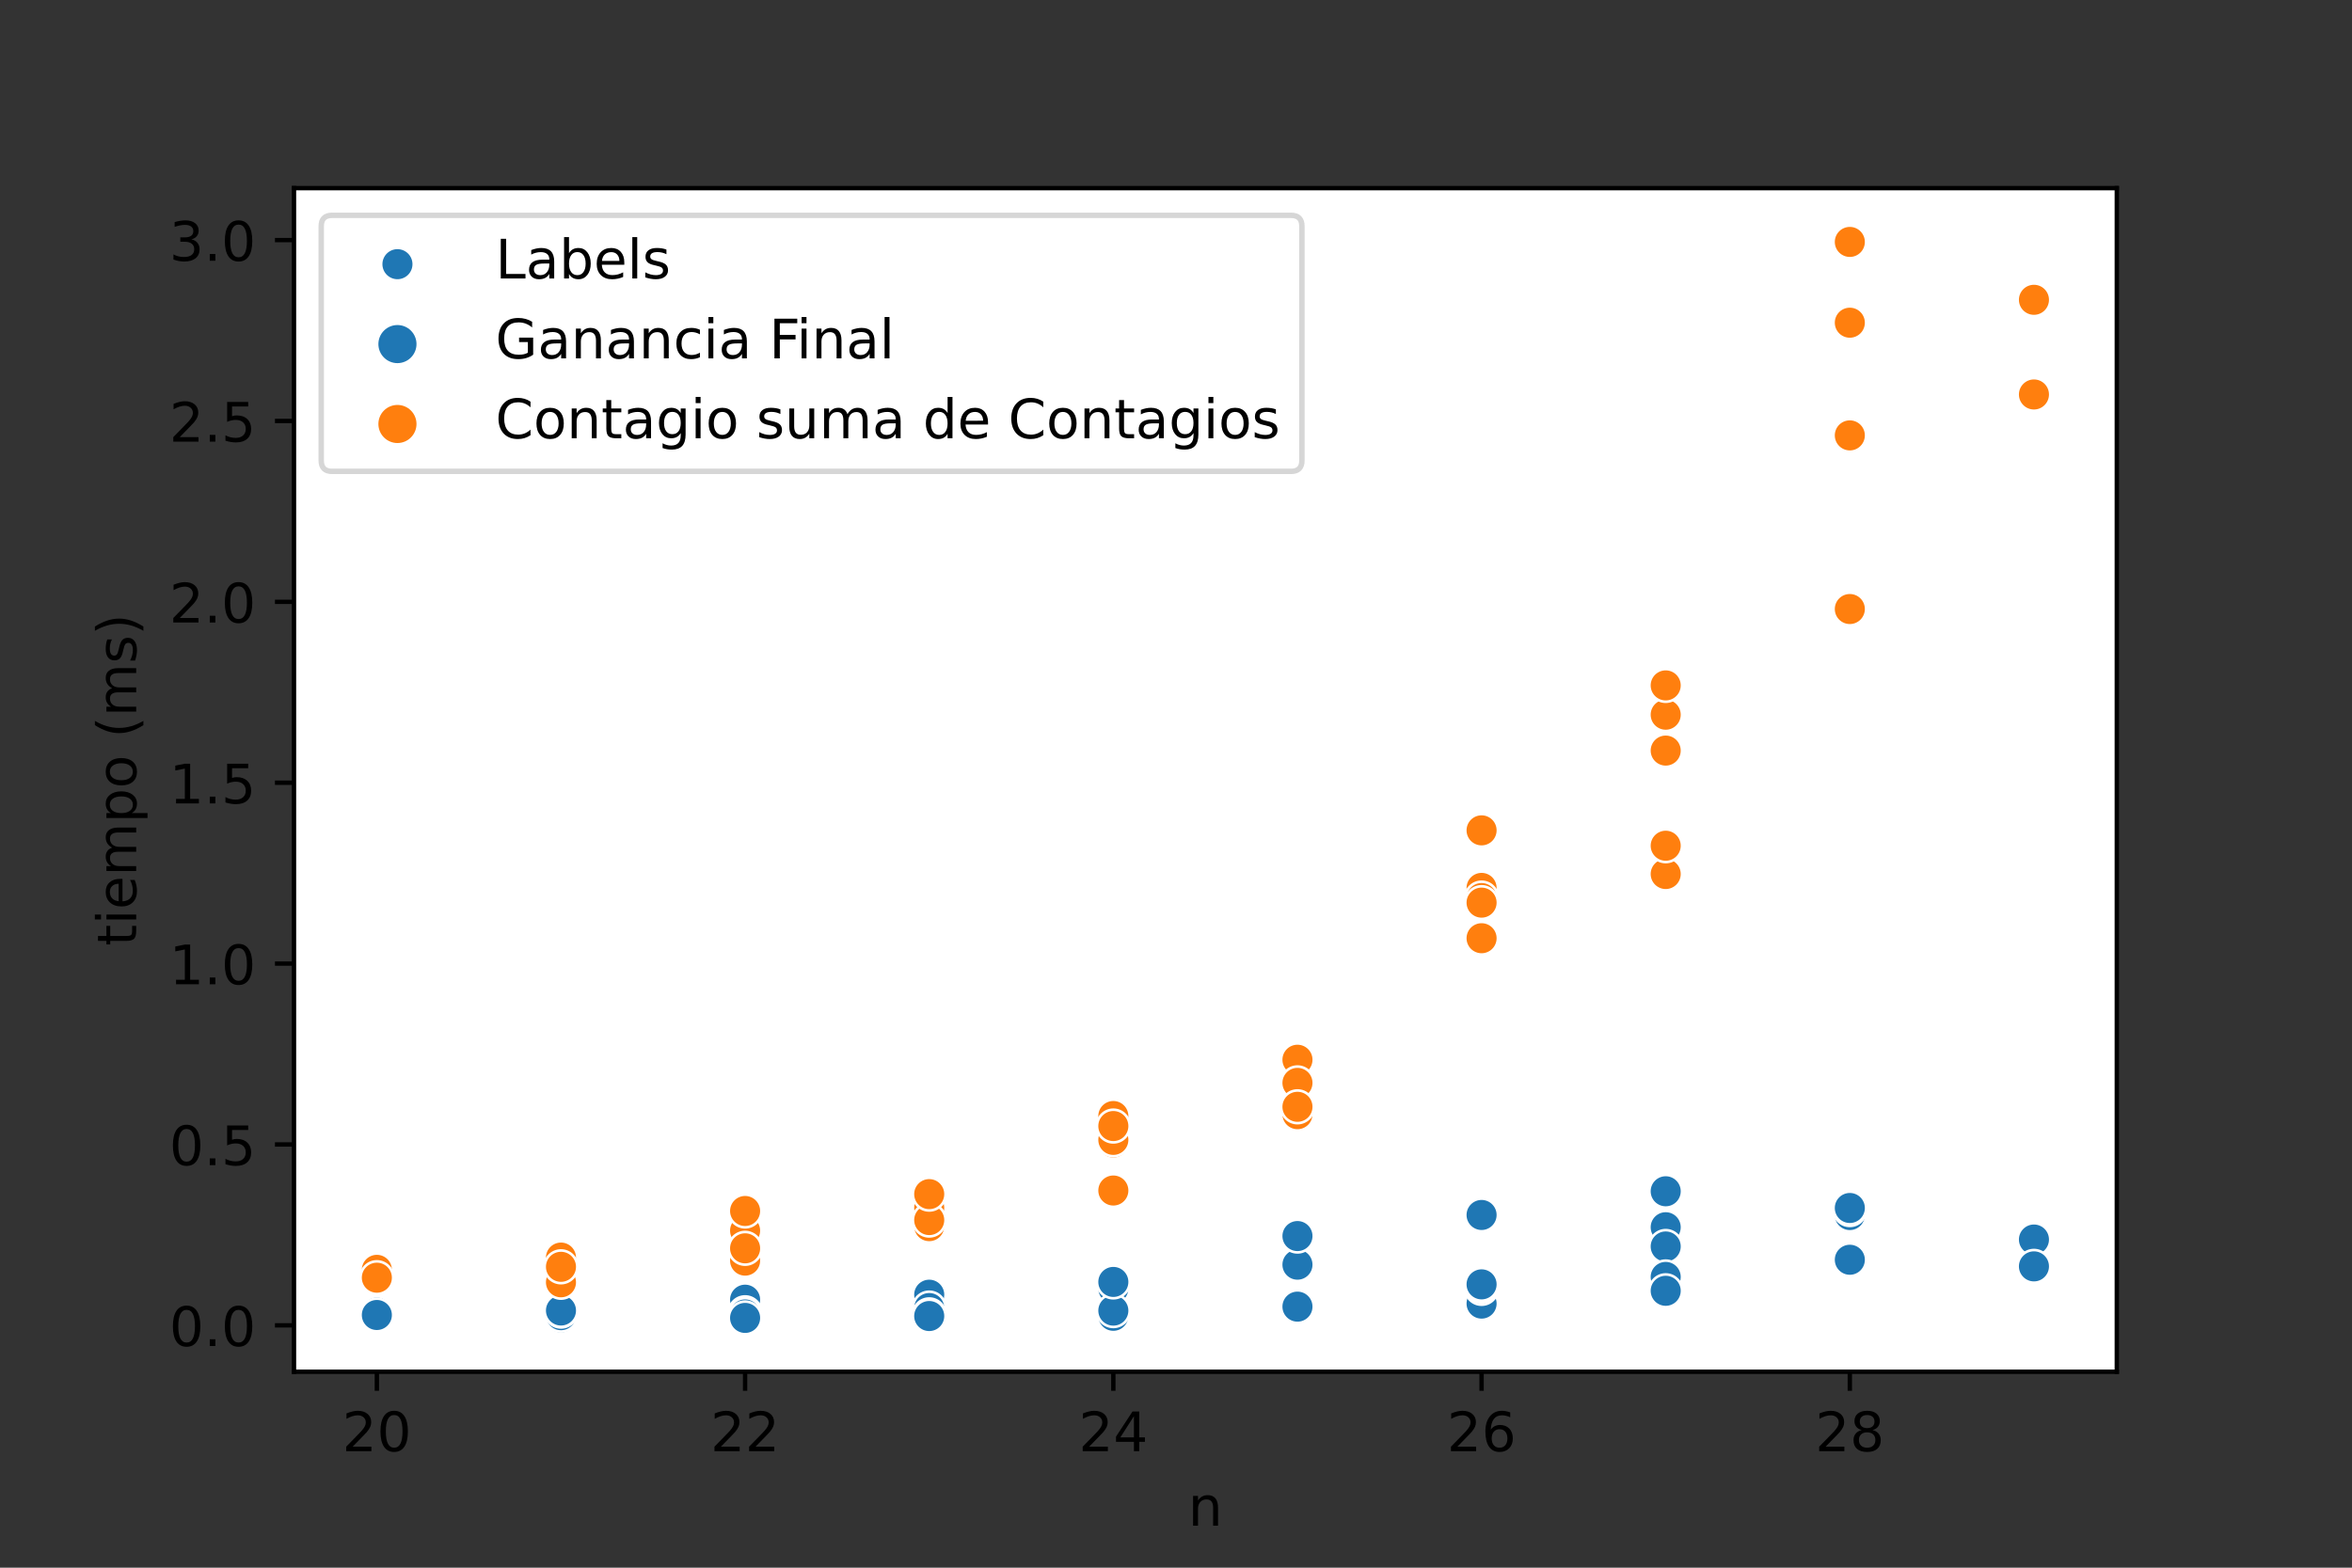 <?xml version="1.0" encoding="utf-8" standalone="no"?>
<!DOCTYPE svg PUBLIC "-//W3C//DTD SVG 1.1//EN"
  "http://www.w3.org/Graphics/SVG/1.1/DTD/svg11.dtd">
<!-- Created with matplotlib (https://matplotlib.org/) -->
<svg height="288pt" version="1.1" viewBox="0 0 432 288" width="432pt" xmlns="http://www.w3.org/2000/svg" xmlns:xlink="http://www.w3.org/1999/xlink">
 <rect x="0" y="0" width="432" height="288" fill="#333333" stroke="none"/>
 <defs>
  <style type="text/css">*{stroke-linecap:butt;stroke-linejoin:round;}</style>
 </defs>
 <g id="figure_1">
  <g id="patch_1">
   <path d="M 0 288 
L 432 288 
L 432 0 
L 0 0 
z
" style="fill:none;"/>
  </g>
  <g id="axes_1">
   <g id="patch_2">
    <path d="M 54 252 
L 388.8 252 
L 388.8 34.56 
L 54 34.56 
z
" style="fill:#ffffff;"/>
   </g>
   <g id="PathCollection_1">
    <defs>
     <path d="M 0 3 
C 0.796 3 1.559 2.684 2.121 2.121 
C 2.684 1.559 3 0.796 3 -0 
C 3 -0.796 2.684 -1.559 2.121 -2.121 
C 1.559 -2.684 0.796 -3 0 -3 
C -0.796 -3 -1.559 -2.684 -2.121 -2.121 
C -2.684 -1.559 -3 -0.796 -3 0 
C -3 0.796 -2.684 1.559 -2.121 2.121 
C -1.559 2.684 -0.796 3 0 3 
z
" id="C0_0_5675d270eb"/>
    </defs>
    <g clip-path="url(#pf288611786)">
     <use style="fill:#1f77b4;stroke:#ffffff;stroke-width:0.48;" x="69.218" xlink:href="#C0_0_5675d270eb" y="241.87"/>
    </g>
    <g clip-path="url(#pf288611786)">
     <use style="fill:#1f77b4;stroke:#ffffff;stroke-width:0.48;" x="69.218" xlink:href="#C0_0_5675d270eb" y="241.146"/>
    </g>
    <g clip-path="url(#pf288611786)">
     <use style="fill:#1f77b4;stroke:#ffffff;stroke-width:0.48;" x="69.218" xlink:href="#C0_0_5675d270eb" y="241.578"/>
    </g>
    <g clip-path="url(#pf288611786)">
     <use style="fill:#1f77b4;stroke:#ffffff;stroke-width:0.48;" x="103.036" xlink:href="#C0_0_5675d270eb" y="242.023"/>
    </g>
    <g clip-path="url(#pf288611786)">
     <use style="fill:#1f77b4;stroke:#ffffff;stroke-width:0.48;" x="103.036" xlink:href="#C0_0_5675d270eb" y="241.611"/>
    </g>
    <g clip-path="url(#pf288611786)">
     <use style="fill:#1f77b4;stroke:#ffffff;stroke-width:0.48;" x="103.036" xlink:href="#C0_0_5675d270eb" y="240.867"/>
    </g>
    <g clip-path="url(#pf288611786)">
     <use style="fill:#1f77b4;stroke:#ffffff;stroke-width:0.48;" x="103.036" xlink:href="#C0_0_5675d270eb" y="240.754"/>
    </g>
    <g clip-path="url(#pf288611786)">
     <use style="fill:#1f77b4;stroke:#ffffff;stroke-width:0.48;" x="136.855" xlink:href="#C0_0_5675d270eb" y="238.767"/>
    </g>
    <g clip-path="url(#pf288611786)">
     <use style="fill:#1f77b4;stroke:#ffffff;stroke-width:0.48;" x="136.855" xlink:href="#C0_0_5675d270eb" y="241.777"/>
    </g>
    <g clip-path="url(#pf288611786)">
     <use style="fill:#1f77b4;stroke:#ffffff;stroke-width:0.48;" x="136.855" xlink:href="#C0_0_5675d270eb" y="241.166"/>
    </g>
    <g clip-path="url(#pf288611786)">
     <use style="fill:#1f77b4;stroke:#ffffff;stroke-width:0.48;" x="136.855" xlink:href="#C0_0_5675d270eb" y="241.478"/>
    </g>
    <g clip-path="url(#pf288611786)">
     <use style="fill:#1f77b4;stroke:#ffffff;stroke-width:0.48;" x="136.855" xlink:href="#C0_0_5675d270eb" y="242.116"/>
    </g>
    <g clip-path="url(#pf288611786)">
     <use style="fill:#1f77b4;stroke:#ffffff;stroke-width:0.48;" x="170.673" xlink:href="#C0_0_5675d270eb" y="237.737"/>
    </g>
    <g clip-path="url(#pf288611786)">
     <use style="fill:#1f77b4;stroke:#ffffff;stroke-width:0.48;" x="170.673" xlink:href="#C0_0_5675d270eb" y="237.85"/>
    </g>
    <g clip-path="url(#pf288611786)">
     <use style="fill:#1f77b4;stroke:#ffffff;stroke-width:0.48;" x="170.673" xlink:href="#C0_0_5675d270eb" y="240.302"/>
    </g>
    <g clip-path="url(#pf288611786)">
     <use style="fill:#1f77b4;stroke:#ffffff;stroke-width:0.48;" x="170.673" xlink:href="#C0_0_5675d270eb" y="241.551"/>
    </g>
    <g clip-path="url(#pf288611786)">
     <use style="fill:#1f77b4;stroke:#ffffff;stroke-width:0.48;" x="170.673" xlink:href="#C0_0_5675d270eb" y="241.771"/>
    </g>
    <g clip-path="url(#pf288611786)">
     <use style="fill:#1f77b4;stroke:#ffffff;stroke-width:0.48;" x="204.491" xlink:href="#C0_0_5675d270eb" y="240.216"/>
    </g>
    <g clip-path="url(#pf288611786)">
     <use style="fill:#1f77b4;stroke:#ffffff;stroke-width:0.48;" x="204.491" xlink:href="#C0_0_5675d270eb" y="241.724"/>
    </g>
    <g clip-path="url(#pf288611786)">
     <use style="fill:#1f77b4;stroke:#ffffff;stroke-width:0.48;" x="204.491" xlink:href="#C0_0_5675d270eb" y="236.707"/>
    </g>
    <g clip-path="url(#pf288611786)">
     <use style="fill:#1f77b4;stroke:#ffffff;stroke-width:0.48;" x="204.491" xlink:href="#C0_0_5675d270eb" y="240.774"/>
    </g>
    <g clip-path="url(#pf288611786)">
     <use style="fill:#1f77b4;stroke:#ffffff;stroke-width:0.48;" x="204.491" xlink:href="#C0_0_5675d270eb" y="235.504"/>
    </g>
    <g clip-path="url(#pf288611786)">
     <use style="fill:#1f77b4;stroke:#ffffff;stroke-width:0.48;" x="238.309" xlink:href="#C0_0_5675d270eb" y="232.334"/>
    </g>
    <g clip-path="url(#pf288611786)">
     <use style="fill:#1f77b4;stroke:#ffffff;stroke-width:0.48;" x="238.309" xlink:href="#C0_0_5675d270eb" y="239.863"/>
    </g>
    <g clip-path="url(#pf288611786)">
     <use style="fill:#1f77b4;stroke:#ffffff;stroke-width:0.48;" x="238.309" xlink:href="#C0_0_5675d270eb" y="227.077"/>
    </g>
    <g clip-path="url(#pf288611786)">
     <use style="fill:#1f77b4;stroke:#ffffff;stroke-width:0.48;" x="238.309" xlink:href="#C0_0_5675d270eb" y="240.202"/>
    </g>
    <g clip-path="url(#pf288611786)">
     <use style="fill:#1f77b4;stroke:#ffffff;stroke-width:0.48;" x="238.309" xlink:href="#C0_0_5675d270eb" y="240.043"/>
    </g>
    <g clip-path="url(#pf288611786)">
     <use style="fill:#1f77b4;stroke:#ffffff;stroke-width:0.48;" x="272.127" xlink:href="#C0_0_5675d270eb" y="239.485"/>
    </g>
    <g clip-path="url(#pf288611786)">
     <use style="fill:#1f77b4;stroke:#ffffff;stroke-width:0.48;" x="272.127" xlink:href="#C0_0_5675d270eb" y="223.202"/>
    </g>
    <g clip-path="url(#pf288611786)">
     <use style="fill:#1f77b4;stroke:#ffffff;stroke-width:0.48;" x="272.127" xlink:href="#C0_0_5675d270eb" y="236.687"/>
    </g>
    <g clip-path="url(#pf288611786)">
     <use style="fill:#1f77b4;stroke:#ffffff;stroke-width:0.48;" x="272.127" xlink:href="#C0_0_5675d270eb" y="236.295"/>
    </g>
    <g clip-path="url(#pf288611786)">
     <use style="fill:#1f77b4;stroke:#ffffff;stroke-width:0.48;" x="272.127" xlink:href="#C0_0_5675d270eb" y="235.949"/>
    </g>
    <g clip-path="url(#pf288611786)">
     <use style="fill:#1f77b4;stroke:#ffffff;stroke-width:0.48;" x="305.945" xlink:href="#C0_0_5675d270eb" y="225.455"/>
    </g>
    <g clip-path="url(#pf288611786)">
     <use style="fill:#1f77b4;stroke:#ffffff;stroke-width:0.48;" x="305.945" xlink:href="#C0_0_5675d270eb" y="228.991"/>
    </g>
    <g clip-path="url(#pf288611786)">
     <use style="fill:#1f77b4;stroke:#ffffff;stroke-width:0.48;" x="305.945" xlink:href="#C0_0_5675d270eb" y="234.587"/>
    </g>
    <g clip-path="url(#pf288611786)">
     <use style="fill:#1f77b4;stroke:#ffffff;stroke-width:0.48;" x="305.945" xlink:href="#C0_0_5675d270eb" y="237.132"/>
    </g>
    <g clip-path="url(#pf288611786)">
     <use style="fill:#1f77b4;stroke:#ffffff;stroke-width:0.48;" x="305.945" xlink:href="#C0_0_5675d270eb" y="218.849"/>
    </g>
    <g clip-path="url(#pf288611786)">
     <use style="fill:#1f77b4;stroke:#ffffff;stroke-width:0.48;" x="339.764" xlink:href="#C0_0_5675d270eb" y="223.216"/>
    </g>
    <g clip-path="url(#pf288611786)">
     <use style="fill:#1f77b4;stroke:#ffffff;stroke-width:0.48;" x="339.764" xlink:href="#C0_0_5675d270eb" y="231.43"/>
    </g>
    <g clip-path="url(#pf288611786)">
     <use style="fill:#1f77b4;stroke:#ffffff;stroke-width:0.48;" x="339.764" xlink:href="#C0_0_5675d270eb" y="222.212"/>
    </g>
    <g clip-path="url(#pf288611786)">
     <use style="fill:#1f77b4;stroke:#ffffff;stroke-width:0.48;" x="339.764" xlink:href="#C0_0_5675d270eb" y="221.92"/>
    </g>
    <g clip-path="url(#pf288611786)">
     <use style="fill:#1f77b4;stroke:#ffffff;stroke-width:0.48;" x="373.582" xlink:href="#C0_0_5675d270eb" y="227.715"/>
    </g>
    <g clip-path="url(#pf288611786)">
     <use style="fill:#1f77b4;stroke:#ffffff;stroke-width:0.48;" x="373.582" xlink:href="#C0_0_5675d270eb" y="232.646"/>
    </g>
    <g clip-path="url(#pf288611786)">
     <use style="fill:#ff7f0e;stroke:#ffffff;stroke-width:0.48;" x="69.218" xlink:href="#C0_0_5675d270eb" y="233.284"/>
    </g>
    <g clip-path="url(#pf288611786)">
     <use style="fill:#ff7f0e;stroke:#ffffff;stroke-width:0.48;" x="69.218" xlink:href="#C0_0_5675d270eb" y="234.726"/>
    </g>
    <g clip-path="url(#pf288611786)">
     <use style="fill:#ff7f0e;stroke:#ffffff;stroke-width:0.48;" x="103.036" xlink:href="#C0_0_5675d270eb" y="232.879"/>
    </g>
    <g clip-path="url(#pf288611786)">
     <use style="fill:#ff7f0e;stroke:#ffffff;stroke-width:0.48;" x="103.036" xlink:href="#C0_0_5675d270eb" y="232.693"/>
    </g>
    <g clip-path="url(#pf288611786)">
     <use style="fill:#ff7f0e;stroke:#ffffff;stroke-width:0.48;" x="103.036" xlink:href="#C0_0_5675d270eb" y="235.57"/>
    </g>
    <g clip-path="url(#pf288611786)">
     <use style="fill:#ff7f0e;stroke:#ffffff;stroke-width:0.48;" x="103.036" xlink:href="#C0_0_5675d270eb" y="231.031"/>
    </g>
    <g clip-path="url(#pf288611786)">
     <use style="fill:#ff7f0e;stroke:#ffffff;stroke-width:0.48;" x="103.036" xlink:href="#C0_0_5675d270eb" y="232.726"/>
    </g>
    <g clip-path="url(#pf288611786)">
     <use style="fill:#ff7f0e;stroke:#ffffff;stroke-width:0.48;" x="136.855" xlink:href="#C0_0_5675d270eb" y="229.051"/>
    </g>
    <g clip-path="url(#pf288611786)">
     <use style="fill:#ff7f0e;stroke:#ffffff;stroke-width:0.48;" x="136.855" xlink:href="#C0_0_5675d270eb" y="226.08"/>
    </g>
    <g clip-path="url(#pf288611786)">
     <use style="fill:#ff7f0e;stroke:#ffffff;stroke-width:0.48;" x="136.855" xlink:href="#C0_0_5675d270eb" y="222.471"/>
    </g>
    <g clip-path="url(#pf288611786)">
     <use style="fill:#ff7f0e;stroke:#ffffff;stroke-width:0.48;" x="136.855" xlink:href="#C0_0_5675d270eb" y="231.589"/>
    </g>
    <g clip-path="url(#pf288611786)">
     <use style="fill:#ff7f0e;stroke:#ffffff;stroke-width:0.48;" x="136.855" xlink:href="#C0_0_5675d270eb" y="229.33"/>
    </g>
    <g clip-path="url(#pf288611786)">
     <use style="fill:#ff7f0e;stroke:#ffffff;stroke-width:0.48;" x="170.673" xlink:href="#C0_0_5675d270eb" y="223.953"/>
    </g>
    <g clip-path="url(#pf288611786)">
     <use style="fill:#ff7f0e;stroke:#ffffff;stroke-width:0.48;" x="170.673" xlink:href="#C0_0_5675d270eb" y="225.256"/>
    </g>
    <g clip-path="url(#pf288611786)">
     <use style="fill:#ff7f0e;stroke:#ffffff;stroke-width:0.48;" x="170.673" xlink:href="#C0_0_5675d270eb" y="221.906"/>
    </g>
    <g clip-path="url(#pf288611786)">
     <use style="fill:#ff7f0e;stroke:#ffffff;stroke-width:0.48;" x="170.673" xlink:href="#C0_0_5675d270eb" y="224.139"/>
    </g>
    <g clip-path="url(#pf288611786)">
     <use style="fill:#ff7f0e;stroke:#ffffff;stroke-width:0.48;" x="170.673" xlink:href="#C0_0_5675d270eb" y="219.374"/>
    </g>
    <g clip-path="url(#pf288611786)">
     <use style="fill:#ff7f0e;stroke:#ffffff;stroke-width:0.48;" x="204.491" xlink:href="#C0_0_5675d270eb" y="218.71"/>
    </g>
    <g clip-path="url(#pf288611786)">
     <use style="fill:#ff7f0e;stroke:#ffffff;stroke-width:0.48;" x="204.491" xlink:href="#C0_0_5675d270eb" y="205.026"/>
    </g>
    <g clip-path="url(#pf288611786)">
     <use style="fill:#ff7f0e;stroke:#ffffff;stroke-width:0.48;" x="204.491" xlink:href="#C0_0_5675d270eb" y="209.891"/>
    </g>
    <g clip-path="url(#pf288611786)">
     <use style="fill:#ff7f0e;stroke:#ffffff;stroke-width:0.48;" x="204.491" xlink:href="#C0_0_5675d270eb" y="209.406"/>
    </g>
    <g clip-path="url(#pf288611786)">
     <use style="fill:#ff7f0e;stroke:#ffffff;stroke-width:0.48;" x="204.491" xlink:href="#C0_0_5675d270eb" y="206.867"/>
    </g>
    <g clip-path="url(#pf288611786)">
     <use style="fill:#ff7f0e;stroke:#ffffff;stroke-width:0.48;" x="238.309" xlink:href="#C0_0_5675d270eb" y="204.687"/>
    </g>
    <g clip-path="url(#pf288611786)">
     <use style="fill:#ff7f0e;stroke:#ffffff;stroke-width:0.48;" x="238.309" xlink:href="#C0_0_5675d270eb" y="199.357"/>
    </g>
    <g clip-path="url(#pf288611786)">
     <use style="fill:#ff7f0e;stroke:#ffffff;stroke-width:0.48;" x="238.309" xlink:href="#C0_0_5675d270eb" y="194.685"/>
    </g>
    <g clip-path="url(#pf288611786)">
     <use style="fill:#ff7f0e;stroke:#ffffff;stroke-width:0.48;" x="238.309" xlink:href="#C0_0_5675d270eb" y="198.939"/>
    </g>
    <g clip-path="url(#pf288611786)">
     <use style="fill:#ff7f0e;stroke:#ffffff;stroke-width:0.48;" x="238.309" xlink:href="#C0_0_5675d270eb" y="203.331"/>
    </g>
    <g clip-path="url(#pf288611786)">
     <use style="fill:#ff7f0e;stroke:#ffffff;stroke-width:0.48;" x="272.127" xlink:href="#C0_0_5675d270eb" y="163.118"/>
    </g>
    <g clip-path="url(#pf288611786)">
     <use style="fill:#ff7f0e;stroke:#ffffff;stroke-width:0.48;" x="272.127" xlink:href="#C0_0_5675d270eb" y="164.985"/>
    </g>
    <g clip-path="url(#pf288611786)">
     <use style="fill:#ff7f0e;stroke:#ffffff;stroke-width:0.48;" x="272.127" xlink:href="#C0_0_5675d270eb" y="165.823"/>
    </g>
    <g clip-path="url(#pf288611786)">
     <use style="fill:#ff7f0e;stroke:#ffffff;stroke-width:0.48;" x="272.127" xlink:href="#C0_0_5675d270eb" y="172.362"/>
    </g>
    <g clip-path="url(#pf288611786)">
     <use style="fill:#ff7f0e;stroke:#ffffff;stroke-width:0.48;" x="272.127" xlink:href="#C0_0_5675d270eb" y="152.544"/>
    </g>
    <g clip-path="url(#pf288611786)">
     <use style="fill:#ff7f0e;stroke:#ffffff;stroke-width:0.48;" x="305.945" xlink:href="#C0_0_5675d270eb" y="131.298"/>
    </g>
    <g clip-path="url(#pf288611786)">
     <use style="fill:#ff7f0e;stroke:#ffffff;stroke-width:0.48;" x="305.945" xlink:href="#C0_0_5675d270eb" y="160.566"/>
    </g>
    <g clip-path="url(#pf288611786)">
     <use style="fill:#ff7f0e;stroke:#ffffff;stroke-width:0.48;" x="305.945" xlink:href="#C0_0_5675d270eb" y="155.369"/>
    </g>
    <g clip-path="url(#pf288611786)">
     <use style="fill:#ff7f0e;stroke:#ffffff;stroke-width:0.48;" x="305.945" xlink:href="#C0_0_5675d270eb" y="125.915"/>
    </g>
    <g clip-path="url(#pf288611786)">
     <use style="fill:#ff7f0e;stroke:#ffffff;stroke-width:0.48;" x="305.945" xlink:href="#C0_0_5675d270eb" y="137.89"/>
    </g>
    <g clip-path="url(#pf288611786)">
     <use style="fill:#ff7f0e;stroke:#ffffff;stroke-width:0.48;" x="339.764" xlink:href="#C0_0_5675d270eb" y="59.284"/>
    </g>
    <g clip-path="url(#pf288611786)">
     <use style="fill:#ff7f0e;stroke:#ffffff;stroke-width:0.48;" x="339.764" xlink:href="#C0_0_5675d270eb" y="44.444"/>
    </g>
    <g clip-path="url(#pf288611786)">
     <use style="fill:#ff7f0e;stroke:#ffffff;stroke-width:0.48;" x="339.764" xlink:href="#C0_0_5675d270eb" y="79.985"/>
    </g>
    <g clip-path="url(#pf288611786)">
     <use style="fill:#ff7f0e;stroke:#ffffff;stroke-width:0.48;" x="339.764" xlink:href="#C0_0_5675d270eb" y="111.885"/>
    </g>
    <g clip-path="url(#pf288611786)">
     <use style="fill:#ff7f0e;stroke:#ffffff;stroke-width:0.48;" x="373.582" xlink:href="#C0_0_5675d270eb" y="55.077"/>
    </g>
    <g clip-path="url(#pf288611786)">
     <use style="fill:#ff7f0e;stroke:#ffffff;stroke-width:0.48;" x="373.582" xlink:href="#C0_0_5675d270eb" y="72.469"/>
    </g>
   </g>
   <g id="PathCollection_2"/>
   <g id="PathCollection_3"/>
   <g id="matplotlib.axis_1">
    <g id="xtick_1">
     <g id="line2d_1">
      <defs>
       <path d="M 0 0 
L 0 3.5 
" id="m892c1e5ca7" style="stroke:#000000;stroke-width:0.8;"/>
      </defs>
      <g>
       <use style="stroke:#000000;stroke-width:0.8;" x="69.218" xlink:href="#m892c1e5ca7" y="252"/>
      </g>
     </g>
     <g id="text_1">
      <!-- 20 -->
      <g transform="translate(62.856 266.598)scale(0.1 -0.1)">
       <defs>
        <path d="M 19.188 8.297 
L 53.609 8.297 
L 53.609 0 
L 7.328 0 
L 7.328 8.297 
Q 12.938 14.109 22.625 23.891 
Q 32.328 33.688 34.812 36.531 
Q 39.547 41.844 41.422 45.531 
Q 43.312 49.219 43.312 52.781 
Q 43.312 58.594 39.234 62.25 
Q 35.156 65.922 28.609 65.922 
Q 23.969 65.922 18.812 64.312 
Q 13.672 62.703 7.812 59.422 
L 7.812 69.391 
Q 13.766 71.781 18.938 73 
Q 24.125 74.219 28.422 74.219 
Q 39.75 74.219 46.484 68.547 
Q 53.219 62.891 53.219 53.422 
Q 53.219 48.922 51.531 44.891 
Q 49.859 40.875 45.406 35.406 
Q 44.188 33.984 37.641 27.219 
Q 31.109 20.453 19.188 8.297 
z
" id="DejaVuSans-50"/>
        <path d="M 31.781 66.406 
Q 24.172 66.406 20.328 58.906 
Q 16.5 51.422 16.5 36.375 
Q 16.5 21.391 20.328 13.891 
Q 24.172 6.391 31.781 6.391 
Q 39.453 6.391 43.281 13.891 
Q 47.125 21.391 47.125 36.375 
Q 47.125 51.422 43.281 58.906 
Q 39.453 66.406 31.781 66.406 
z
M 31.781 74.219 
Q 44.047 74.219 50.516 64.516 
Q 56.984 54.828 56.984 36.375 
Q 56.984 17.969 50.516 8.266 
Q 44.047 -1.422 31.781 -1.422 
Q 19.531 -1.422 13.062 8.266 
Q 6.594 17.969 6.594 36.375 
Q 6.594 54.828 13.062 64.516 
Q 19.531 74.219 31.781 74.219 
z
" id="DejaVuSans-48"/>
       </defs>
       <use xlink:href="#DejaVuSans-50"/>
       <use x="63.623" xlink:href="#DejaVuSans-48"/>
      </g>
     </g>
    </g>
    <g id="xtick_2">
     <g id="line2d_2">
      <g>
       <use style="stroke:#000000;stroke-width:0.8;" x="136.855" xlink:href="#m892c1e5ca7" y="252"/>
      </g>
     </g>
     <g id="text_2">
      <!-- 22 -->
      <g transform="translate(130.492 266.598)scale(0.1 -0.1)">
       <use xlink:href="#DejaVuSans-50"/>
       <use x="63.623" xlink:href="#DejaVuSans-50"/>
      </g>
     </g>
    </g>
    <g id="xtick_3">
     <g id="line2d_3">
      <g>
       <use style="stroke:#000000;stroke-width:0.8;" x="204.491" xlink:href="#m892c1e5ca7" y="252"/>
      </g>
     </g>
     <g id="text_3">
      <!-- 24 -->
      <g transform="translate(198.128 266.598)scale(0.1 -0.1)">
       <defs>
        <path d="M 37.797 64.312 
L 12.891 25.391 
L 37.797 25.391 
z
M 35.203 72.906 
L 47.609 72.906 
L 47.609 25.391 
L 58.016 25.391 
L 58.016 17.188 
L 47.609 17.188 
L 47.609 0 
L 37.797 0 
L 37.797 17.188 
L 4.891 17.188 
L 4.891 26.703 
z
" id="DejaVuSans-52"/>
       </defs>
       <use xlink:href="#DejaVuSans-50"/>
       <use x="63.623" xlink:href="#DejaVuSans-52"/>
      </g>
     </g>
    </g>
    <g id="xtick_4">
     <g id="line2d_4">
      <g>
       <use style="stroke:#000000;stroke-width:0.8;" x="272.127" xlink:href="#m892c1e5ca7" y="252"/>
      </g>
     </g>
     <g id="text_4">
      <!-- 26 -->
      <g transform="translate(265.765 266.598)scale(0.1 -0.1)">
       <defs>
        <path d="M 33.016 40.375 
Q 26.375 40.375 22.484 35.828 
Q 18.609 31.297 18.609 23.391 
Q 18.609 15.531 22.484 10.953 
Q 26.375 6.391 33.016 6.391 
Q 39.656 6.391 43.531 10.953 
Q 47.406 15.531 47.406 23.391 
Q 47.406 31.297 43.531 35.828 
Q 39.656 40.375 33.016 40.375 
z
M 52.594 71.297 
L 52.594 62.312 
Q 48.875 64.062 45.094 64.984 
Q 41.312 65.922 37.594 65.922 
Q 27.828 65.922 22.672 59.328 
Q 17.531 52.734 16.797 39.406 
Q 19.672 43.656 24.016 45.922 
Q 28.375 48.188 33.594 48.188 
Q 44.578 48.188 50.953 41.516 
Q 57.328 34.859 57.328 23.391 
Q 57.328 12.156 50.688 5.359 
Q 44.047 -1.422 33.016 -1.422 
Q 20.359 -1.422 13.672 8.266 
Q 6.984 17.969 6.984 36.375 
Q 6.984 53.656 15.188 63.938 
Q 23.391 74.219 37.203 74.219 
Q 40.922 74.219 44.703 73.484 
Q 48.484 72.75 52.594 71.297 
z
" id="DejaVuSans-54"/>
       </defs>
       <use xlink:href="#DejaVuSans-50"/>
       <use x="63.623" xlink:href="#DejaVuSans-54"/>
      </g>
     </g>
    </g>
    <g id="xtick_5">
     <g id="line2d_5">
      <g>
       <use style="stroke:#000000;stroke-width:0.8;" x="339.764" xlink:href="#m892c1e5ca7" y="252"/>
      </g>
     </g>
     <g id="text_5">
      <!-- 28 -->
      <g transform="translate(333.401 266.598)scale(0.1 -0.1)">
       <defs>
        <path d="M 31.781 34.625 
Q 24.75 34.625 20.719 30.859 
Q 16.703 27.094 16.703 20.516 
Q 16.703 13.922 20.719 10.156 
Q 24.75 6.391 31.781 6.391 
Q 38.812 6.391 42.859 10.172 
Q 46.922 13.969 46.922 20.516 
Q 46.922 27.094 42.891 30.859 
Q 38.875 34.625 31.781 34.625 
z
M 21.922 38.812 
Q 15.578 40.375 12.031 44.719 
Q 8.5 49.078 8.5 55.328 
Q 8.5 64.062 14.719 69.141 
Q 20.953 74.219 31.781 74.219 
Q 42.672 74.219 48.875 69.141 
Q 55.078 64.062 55.078 55.328 
Q 55.078 49.078 51.531 44.719 
Q 48 40.375 41.703 38.812 
Q 48.828 37.156 52.797 32.312 
Q 56.781 27.484 56.781 20.516 
Q 56.781 9.906 50.312 4.234 
Q 43.844 -1.422 31.781 -1.422 
Q 19.734 -1.422 13.25 4.234 
Q 6.781 9.906 6.781 20.516 
Q 6.781 27.484 10.781 32.312 
Q 14.797 37.156 21.922 38.812 
z
M 18.312 54.391 
Q 18.312 48.734 21.844 45.562 
Q 25.391 42.391 31.781 42.391 
Q 38.141 42.391 41.719 45.562 
Q 45.312 48.734 45.312 54.391 
Q 45.312 60.062 41.719 63.234 
Q 38.141 66.406 31.781 66.406 
Q 25.391 66.406 21.844 63.234 
Q 18.312 60.062 18.312 54.391 
z
" id="DejaVuSans-56"/>
       </defs>
       <use xlink:href="#DejaVuSans-50"/>
       <use x="63.623" xlink:href="#DejaVuSans-56"/>
      </g>
     </g>
    </g>
    <g id="text_6">
     <!-- n -->
     <g transform="translate(218.231 280.277)scale(0.1 -0.1)">
      <defs>
       <path d="M 54.891 33.016 
L 54.891 0 
L 45.906 0 
L 45.906 32.719 
Q 45.906 40.484 42.875 44.328 
Q 39.844 48.188 33.797 48.188 
Q 26.516 48.188 22.312 43.547 
Q 18.109 38.922 18.109 30.906 
L 18.109 0 
L 9.078 0 
L 9.078 54.688 
L 18.109 54.688 
L 18.109 46.188 
Q 21.344 51.125 25.703 53.562 
Q 30.078 56 35.797 56 
Q 45.219 56 50.047 50.172 
Q 54.891 44.344 54.891 33.016 
z
" id="DejaVuSans-110"/>
      </defs>
      <use xlink:href="#DejaVuSans-110"/>
     </g>
    </g>
   </g>
   <g id="matplotlib.axis_2">
    <g id="ytick_1">
     <g id="line2d_6">
      <defs>
       <path d="M 0 0 
L -3.5 0 
" id="m5cd4c5f2e7" style="stroke:#000000;stroke-width:0.8;"/>
      </defs>
      <g>
       <use style="stroke:#000000;stroke-width:0.8;" x="54" xlink:href="#m5cd4c5f2e7" y="243.479"/>
      </g>
     </g>
     <g id="text_7">
      <!-- 0.0 -->
      <g transform="translate(31.097 247.278)scale(0.1 -0.1)">
       <defs>
        <path d="M 10.688 12.406 
L 21 12.406 
L 21 0 
L 10.688 0 
z
" id="DejaVuSans-46"/>
       </defs>
       <use xlink:href="#DejaVuSans-48"/>
       <use x="63.623" xlink:href="#DejaVuSans-46"/>
       <use x="95.41" xlink:href="#DejaVuSans-48"/>
      </g>
     </g>
    </g>
    <g id="ytick_2">
     <g id="line2d_7">
      <g>
       <use style="stroke:#000000;stroke-width:0.8;" x="54" xlink:href="#m5cd4c5f2e7" y="210.25"/>
      </g>
     </g>
     <g id="text_8">
      <!-- 0.5 -->
      <g transform="translate(31.097 214.049)scale(0.1 -0.1)">
       <defs>
        <path d="M 10.797 72.906 
L 49.516 72.906 
L 49.516 64.594 
L 19.828 64.594 
L 19.828 46.734 
Q 21.969 47.469 24.109 47.828 
Q 26.266 48.188 28.422 48.188 
Q 40.625 48.188 47.75 41.5 
Q 54.891 34.812 54.891 23.391 
Q 54.891 11.625 47.562 5.094 
Q 40.234 -1.422 26.906 -1.422 
Q 22.312 -1.422 17.547 -0.641 
Q 12.797 0.141 7.719 1.703 
L 7.719 11.625 
Q 12.109 9.234 16.797 8.062 
Q 21.484 6.891 26.703 6.891 
Q 35.156 6.891 40.078 11.328 
Q 45.016 15.766 45.016 23.391 
Q 45.016 31 40.078 35.438 
Q 35.156 39.891 26.703 39.891 
Q 22.75 39.891 18.812 39.016 
Q 14.891 38.141 10.797 36.281 
z
" id="DejaVuSans-53"/>
       </defs>
       <use xlink:href="#DejaVuSans-48"/>
       <use x="63.623" xlink:href="#DejaVuSans-46"/>
       <use x="95.41" xlink:href="#DejaVuSans-53"/>
      </g>
     </g>
    </g>
    <g id="ytick_3">
     <g id="line2d_8">
      <g>
       <use style="stroke:#000000;stroke-width:0.8;" x="54" xlink:href="#m5cd4c5f2e7" y="177.021"/>
      </g>
     </g>
     <g id="text_9">
      <!-- 1.0 -->
      <g transform="translate(31.097 180.82)scale(0.1 -0.1)">
       <defs>
        <path d="M 12.406 8.297 
L 28.516 8.297 
L 28.516 63.922 
L 10.984 60.406 
L 10.984 69.391 
L 28.422 72.906 
L 38.281 72.906 
L 38.281 8.297 
L 54.391 8.297 
L 54.391 0 
L 12.406 0 
z
" id="DejaVuSans-49"/>
       </defs>
       <use xlink:href="#DejaVuSans-49"/>
       <use x="63.623" xlink:href="#DejaVuSans-46"/>
       <use x="95.41" xlink:href="#DejaVuSans-48"/>
      </g>
     </g>
    </g>
    <g id="ytick_4">
     <g id="line2d_9">
      <g>
       <use style="stroke:#000000;stroke-width:0.8;" x="54" xlink:href="#m5cd4c5f2e7" y="143.792"/>
      </g>
     </g>
     <g id="text_10">
      <!-- 1.5 -->
      <g transform="translate(31.097 147.591)scale(0.1 -0.1)">
       <use xlink:href="#DejaVuSans-49"/>
       <use x="63.623" xlink:href="#DejaVuSans-46"/>
       <use x="95.41" xlink:href="#DejaVuSans-53"/>
      </g>
     </g>
    </g>
    <g id="ytick_5">
     <g id="line2d_10">
      <g>
       <use style="stroke:#000000;stroke-width:0.8;" x="54" xlink:href="#m5cd4c5f2e7" y="110.563"/>
      </g>
     </g>
     <g id="text_11">
      <!-- 2.0 -->
      <g transform="translate(31.097 114.362)scale(0.1 -0.1)">
       <use xlink:href="#DejaVuSans-50"/>
       <use x="63.623" xlink:href="#DejaVuSans-46"/>
       <use x="95.41" xlink:href="#DejaVuSans-48"/>
      </g>
     </g>
    </g>
    <g id="ytick_6">
     <g id="line2d_11">
      <g>
       <use style="stroke:#000000;stroke-width:0.8;" x="54" xlink:href="#m5cd4c5f2e7" y="77.334"/>
      </g>
     </g>
     <g id="text_12">
      <!-- 2.5 -->
      <g transform="translate(31.097 81.133)scale(0.1 -0.1)">
       <use xlink:href="#DejaVuSans-50"/>
       <use x="63.623" xlink:href="#DejaVuSans-46"/>
       <use x="95.41" xlink:href="#DejaVuSans-53"/>
      </g>
     </g>
    </g>
    <g id="ytick_7">
     <g id="line2d_12">
      <g>
       <use style="stroke:#000000;stroke-width:0.8;" x="54" xlink:href="#m5cd4c5f2e7" y="44.105"/>
      </g>
     </g>
     <g id="text_13">
      <!-- 3.0 -->
      <g transform="translate(31.097 47.904)scale(0.1 -0.1)">
       <defs>
        <path d="M 40.578 39.312 
Q 47.656 37.797 51.625 33 
Q 55.609 28.219 55.609 21.188 
Q 55.609 10.406 48.188 4.484 
Q 40.766 -1.422 27.094 -1.422 
Q 22.516 -1.422 17.656 -0.516 
Q 12.797 0.391 7.625 2.203 
L 7.625 11.719 
Q 11.719 9.328 16.594 8.109 
Q 21.484 6.891 26.812 6.891 
Q 36.078 6.891 40.938 10.547 
Q 45.797 14.203 45.797 21.188 
Q 45.797 27.641 41.281 31.266 
Q 36.766 34.906 28.719 34.906 
L 20.219 34.906 
L 20.219 43.016 
L 29.109 43.016 
Q 36.375 43.016 40.234 45.922 
Q 44.094 48.828 44.094 54.297 
Q 44.094 59.906 40.109 62.906 
Q 36.141 65.922 28.719 65.922 
Q 24.656 65.922 20.016 65.031 
Q 15.375 64.156 9.812 62.312 
L 9.812 71.094 
Q 15.438 72.656 20.344 73.438 
Q 25.25 74.219 29.594 74.219 
Q 40.828 74.219 47.359 69.109 
Q 53.906 64.016 53.906 55.328 
Q 53.906 49.266 50.438 45.094 
Q 46.969 40.922 40.578 39.312 
z
" id="DejaVuSans-51"/>
       </defs>
       <use xlink:href="#DejaVuSans-51"/>
       <use x="63.623" xlink:href="#DejaVuSans-46"/>
       <use x="95.41" xlink:href="#DejaVuSans-48"/>
      </g>
     </g>
    </g>
    <g id="text_14">
     <!-- tiempo (ms) -->
     <g transform="translate(25.017 173.775)rotate(-90)scale(0.1 -0.1)">
      <defs>
       <path d="M 18.312 70.219 
L 18.312 54.688 
L 36.812 54.688 
L 36.812 47.703 
L 18.312 47.703 
L 18.312 18.016 
Q 18.312 11.328 20.141 9.422 
Q 21.969 7.516 27.594 7.516 
L 36.812 7.516 
L 36.812 0 
L 27.594 0 
Q 17.188 0 13.234 3.875 
Q 9.281 7.766 9.281 18.016 
L 9.281 47.703 
L 2.688 47.703 
L 2.688 54.688 
L 9.281 54.688 
L 9.281 70.219 
z
" id="DejaVuSans-116"/>
       <path d="M 9.422 54.688 
L 18.406 54.688 
L 18.406 0 
L 9.422 0 
z
M 9.422 75.984 
L 18.406 75.984 
L 18.406 64.594 
L 9.422 64.594 
z
" id="DejaVuSans-105"/>
       <path d="M 56.203 29.594 
L 56.203 25.203 
L 14.891 25.203 
Q 15.484 15.922 20.484 11.062 
Q 25.484 6.203 34.422 6.203 
Q 39.594 6.203 44.453 7.469 
Q 49.312 8.734 54.109 11.281 
L 54.109 2.781 
Q 49.266 0.734 44.188 -0.344 
Q 39.109 -1.422 33.891 -1.422 
Q 20.797 -1.422 13.156 6.188 
Q 5.516 13.812 5.516 26.812 
Q 5.516 40.234 12.766 48.109 
Q 20.016 56 32.328 56 
Q 43.359 56 49.781 48.891 
Q 56.203 41.797 56.203 29.594 
z
M 47.219 32.234 
Q 47.125 39.594 43.094 43.984 
Q 39.062 48.391 32.422 48.391 
Q 24.906 48.391 20.391 44.141 
Q 15.875 39.891 15.188 32.172 
z
" id="DejaVuSans-101"/>
       <path d="M 52 44.188 
Q 55.375 50.25 60.062 53.125 
Q 64.75 56 71.094 56 
Q 79.641 56 84.281 50.016 
Q 88.922 44.047 88.922 33.016 
L 88.922 0 
L 79.891 0 
L 79.891 32.719 
Q 79.891 40.578 77.094 44.375 
Q 74.312 48.188 68.609 48.188 
Q 61.625 48.188 57.562 43.547 
Q 53.516 38.922 53.516 30.906 
L 53.516 0 
L 44.484 0 
L 44.484 32.719 
Q 44.484 40.625 41.703 44.406 
Q 38.922 48.188 33.109 48.188 
Q 26.219 48.188 22.156 43.531 
Q 18.109 38.875 18.109 30.906 
L 18.109 0 
L 9.078 0 
L 9.078 54.688 
L 18.109 54.688 
L 18.109 46.188 
Q 21.188 51.219 25.484 53.609 
Q 29.781 56 35.688 56 
Q 41.656 56 45.828 52.969 
Q 50 49.953 52 44.188 
z
" id="DejaVuSans-109"/>
       <path d="M 18.109 8.203 
L 18.109 -20.797 
L 9.078 -20.797 
L 9.078 54.688 
L 18.109 54.688 
L 18.109 46.391 
Q 20.953 51.266 25.266 53.625 
Q 29.594 56 35.594 56 
Q 45.562 56 51.781 48.094 
Q 58.016 40.188 58.016 27.297 
Q 58.016 14.406 51.781 6.484 
Q 45.562 -1.422 35.594 -1.422 
Q 29.594 -1.422 25.266 0.953 
Q 20.953 3.328 18.109 8.203 
z
M 48.688 27.297 
Q 48.688 37.203 44.609 42.844 
Q 40.531 48.484 33.406 48.484 
Q 26.266 48.484 22.188 42.844 
Q 18.109 37.203 18.109 27.297 
Q 18.109 17.391 22.188 11.75 
Q 26.266 6.109 33.406 6.109 
Q 40.531 6.109 44.609 11.75 
Q 48.688 17.391 48.688 27.297 
z
" id="DejaVuSans-112"/>
       <path d="M 30.609 48.391 
Q 23.391 48.391 19.188 42.75 
Q 14.984 37.109 14.984 27.297 
Q 14.984 17.484 19.156 11.844 
Q 23.344 6.203 30.609 6.203 
Q 37.797 6.203 41.984 11.859 
Q 46.188 17.531 46.188 27.297 
Q 46.188 37.016 41.984 42.703 
Q 37.797 48.391 30.609 48.391 
z
M 30.609 56 
Q 42.328 56 49.016 48.375 
Q 55.719 40.766 55.719 27.297 
Q 55.719 13.875 49.016 6.219 
Q 42.328 -1.422 30.609 -1.422 
Q 18.844 -1.422 12.172 6.219 
Q 5.516 13.875 5.516 27.297 
Q 5.516 40.766 12.172 48.375 
Q 18.844 56 30.609 56 
z
" id="DejaVuSans-111"/>
       <path id="DejaVuSans-32"/>
       <path d="M 31 75.875 
Q 24.469 64.656 21.281 53.656 
Q 18.109 42.672 18.109 31.391 
Q 18.109 20.125 21.312 9.062 
Q 24.516 -2 31 -13.188 
L 23.188 -13.188 
Q 15.875 -1.703 12.234 9.375 
Q 8.594 20.453 8.594 31.391 
Q 8.594 42.281 12.203 53.312 
Q 15.828 64.359 23.188 75.875 
z
" id="DejaVuSans-40"/>
       <path d="M 44.281 53.078 
L 44.281 44.578 
Q 40.484 46.531 36.375 47.5 
Q 32.281 48.484 27.875 48.484 
Q 21.188 48.484 17.844 46.438 
Q 14.5 44.391 14.5 40.281 
Q 14.5 37.156 16.891 35.375 
Q 19.281 33.594 26.516 31.984 
L 29.594 31.297 
Q 39.156 29.25 43.188 25.516 
Q 47.219 21.781 47.219 15.094 
Q 47.219 7.469 41.188 3.016 
Q 35.156 -1.422 24.609 -1.422 
Q 20.219 -1.422 15.453 -0.562 
Q 10.688 0.297 5.422 2 
L 5.422 11.281 
Q 10.406 8.688 15.234 7.391 
Q 20.062 6.109 24.812 6.109 
Q 31.156 6.109 34.562 8.281 
Q 37.984 10.453 37.984 14.406 
Q 37.984 18.062 35.516 20.016 
Q 33.062 21.969 24.703 23.781 
L 21.578 24.516 
Q 13.234 26.266 9.516 29.906 
Q 5.812 33.547 5.812 39.891 
Q 5.812 47.609 11.281 51.797 
Q 16.75 56 26.812 56 
Q 31.781 56 36.172 55.266 
Q 40.578 54.547 44.281 53.078 
z
" id="DejaVuSans-115"/>
       <path d="M 8.016 75.875 
L 15.828 75.875 
Q 23.141 64.359 26.781 53.312 
Q 30.422 42.281 30.422 31.391 
Q 30.422 20.453 26.781 9.375 
Q 23.141 -1.703 15.828 -13.188 
L 8.016 -13.188 
Q 14.5 -2 17.703 9.062 
Q 20.906 20.125 20.906 31.391 
Q 20.906 42.672 17.703 53.656 
Q 14.5 64.656 8.016 75.875 
z
" id="DejaVuSans-41"/>
      </defs>
      <use xlink:href="#DejaVuSans-116"/>
      <use x="39.209" xlink:href="#DejaVuSans-105"/>
      <use x="66.992" xlink:href="#DejaVuSans-101"/>
      <use x="128.516" xlink:href="#DejaVuSans-109"/>
      <use x="225.928" xlink:href="#DejaVuSans-112"/>
      <use x="289.404" xlink:href="#DejaVuSans-111"/>
      <use x="350.586" xlink:href="#DejaVuSans-32"/>
      <use x="382.373" xlink:href="#DejaVuSans-40"/>
      <use x="421.387" xlink:href="#DejaVuSans-109"/>
      <use x="518.799" xlink:href="#DejaVuSans-115"/>
      <use x="570.898" xlink:href="#DejaVuSans-41"/>
     </g>
    </g>
   </g>
   <g id="patch_3">
    <path d="M 54 252 
L 54 34.56 
" style="fill:none;stroke:#000000;stroke-linecap:square;stroke-linejoin:miter;stroke-width:0.8;"/>
   </g>
   <g id="patch_4">
    <path d="M 388.8 252 
L 388.8 34.56 
" style="fill:none;stroke:#000000;stroke-linecap:square;stroke-linejoin:miter;stroke-width:0.8;"/>
   </g>
   <g id="patch_5">
    <path d="M 54 252 
L 388.8 252 
" style="fill:none;stroke:#000000;stroke-linecap:square;stroke-linejoin:miter;stroke-width:0.8;"/>
   </g>
   <g id="patch_6">
    <path d="M 54 34.56 
L 388.8 34.56 
" style="fill:none;stroke:#000000;stroke-linecap:square;stroke-linejoin:miter;stroke-width:0.8;"/>
   </g>
   <g id="legend_1">
    <g id="patch_7">
     <path d="M 61 86.594 
L 237.127 86.594 
Q 239.127 86.594 239.127 84.594 
L 239.127 41.56 
Q 239.127 39.56 237.127 39.56 
L 61 39.56 
Q 59 39.56 59 41.56 
L 59 84.594 
Q 59 86.594 61 86.594 
z
" style="fill:#ffffff;opacity:0.8;stroke:#cccccc;stroke-linejoin:miter;"/>
    </g>
    <g id="PathCollection_4">
     <path d="M 73 51.533 
C 73.796 51.533 74.559 51.217 75.121 50.655 
C 75.684 50.092 76 49.329 76 48.533 
C 76 47.738 75.684 46.975 75.121 46.412 
C 74.559 45.85 73.796 45.533 73 45.533 
C 72.204 45.533 71.441 45.85 70.879 46.412 
C 70.316 46.975 70 47.738 70 48.533 
C 70 49.329 70.316 50.092 70.879 50.655 
C 71.441 51.217 72.204 51.533 73 51.533 
z
" style="fill:#1f77b4;stroke:#ffffff;stroke-width:0.48;"/>
    </g>
    <g id="text_15">
     <!-- Labels -->
     <g transform="translate(91 51.158)scale(0.1 -0.1)">
      <defs>
       <path d="M 9.812 72.906 
L 19.672 72.906 
L 19.672 8.297 
L 55.172 8.297 
L 55.172 0 
L 9.812 0 
z
" id="DejaVuSans-76"/>
       <path d="M 34.281 27.484 
Q 23.391 27.484 19.188 25 
Q 14.984 22.516 14.984 16.5 
Q 14.984 11.719 18.141 8.906 
Q 21.297 6.109 26.703 6.109 
Q 34.188 6.109 38.703 11.406 
Q 43.219 16.703 43.219 25.484 
L 43.219 27.484 
z
M 52.203 31.203 
L 52.203 0 
L 43.219 0 
L 43.219 8.297 
Q 40.141 3.328 35.547 0.953 
Q 30.953 -1.422 24.312 -1.422 
Q 15.922 -1.422 10.953 3.297 
Q 6 8.016 6 15.922 
Q 6 25.141 12.172 29.828 
Q 18.359 34.516 30.609 34.516 
L 43.219 34.516 
L 43.219 35.406 
Q 43.219 41.609 39.141 45 
Q 35.062 48.391 27.688 48.391 
Q 23 48.391 18.547 47.266 
Q 14.109 46.141 10.016 43.891 
L 10.016 52.203 
Q 14.938 54.109 19.578 55.047 
Q 24.219 56 28.609 56 
Q 40.484 56 46.344 49.844 
Q 52.203 43.703 52.203 31.203 
z
" id="DejaVuSans-97"/>
       <path d="M 48.688 27.297 
Q 48.688 37.203 44.609 42.844 
Q 40.531 48.484 33.406 48.484 
Q 26.266 48.484 22.188 42.844 
Q 18.109 37.203 18.109 27.297 
Q 18.109 17.391 22.188 11.75 
Q 26.266 6.109 33.406 6.109 
Q 40.531 6.109 44.609 11.75 
Q 48.688 17.391 48.688 27.297 
z
M 18.109 46.391 
Q 20.953 51.266 25.266 53.625 
Q 29.594 56 35.594 56 
Q 45.562 56 51.781 48.094 
Q 58.016 40.188 58.016 27.297 
Q 58.016 14.406 51.781 6.484 
Q 45.562 -1.422 35.594 -1.422 
Q 29.594 -1.422 25.266 0.953 
Q 20.953 3.328 18.109 8.203 
L 18.109 0 
L 9.078 0 
L 9.078 75.984 
L 18.109 75.984 
z
" id="DejaVuSans-98"/>
       <path d="M 9.422 75.984 
L 18.406 75.984 
L 18.406 0 
L 9.422 0 
z
" id="DejaVuSans-108"/>
      </defs>
      <use xlink:href="#DejaVuSans-76"/>
      <use x="55.713" xlink:href="#DejaVuSans-97"/>
      <use x="116.992" xlink:href="#DejaVuSans-98"/>
      <use x="180.469" xlink:href="#DejaVuSans-101"/>
      <use x="241.992" xlink:href="#DejaVuSans-108"/>
      <use x="269.775" xlink:href="#DejaVuSans-115"/>
     </g>
    </g>
    <g id="PathCollection_5">
     <defs>
      <path d="M 0 3 
C 0.796 3 1.559 2.684 2.121 2.121 
C 2.684 1.559 3 0.796 3 0 
C 3 -0.796 2.684 -1.559 2.121 -2.121 
C 1.559 -2.684 0.796 -3 0 -3 
C -0.796 -3 -1.559 -2.684 -2.121 -2.121 
C -2.684 -1.559 -3 -0.796 -3 0 
C -3 0.796 -2.684 1.559 -2.121 2.121 
C -1.559 2.684 -0.796 3 0 3 
z
" id="mb1532fbb28" style="stroke:#1f77b4;"/>
     </defs>
     <g>
      <use style="fill:#1f77b4;stroke:#1f77b4;" x="73" xlink:href="#mb1532fbb28" y="63.212"/>
     </g>
    </g>
    <g id="text_16">
     <!-- Ganancia Final -->
     <g transform="translate(91 65.837)scale(0.1 -0.1)">
      <defs>
       <path d="M 59.516 10.406 
L 59.516 29.984 
L 43.406 29.984 
L 43.406 38.094 
L 69.281 38.094 
L 69.281 6.781 
Q 63.578 2.734 56.688 0.656 
Q 49.812 -1.422 42 -1.422 
Q 24.906 -1.422 15.25 8.562 
Q 5.609 18.562 5.609 36.375 
Q 5.609 54.25 15.25 64.234 
Q 24.906 74.219 42 74.219 
Q 49.125 74.219 55.547 72.453 
Q 61.969 70.703 67.391 67.281 
L 67.391 56.781 
Q 61.922 61.422 55.766 63.766 
Q 49.609 66.109 42.828 66.109 
Q 29.438 66.109 22.719 58.641 
Q 16.016 51.172 16.016 36.375 
Q 16.016 21.625 22.719 14.156 
Q 29.438 6.688 42.828 6.688 
Q 48.047 6.688 52.141 7.594 
Q 56.25 8.5 59.516 10.406 
z
" id="DejaVuSans-71"/>
       <path d="M 48.781 52.594 
L 48.781 44.188 
Q 44.969 46.297 41.141 47.344 
Q 37.312 48.391 33.406 48.391 
Q 24.656 48.391 19.812 42.844 
Q 14.984 37.312 14.984 27.297 
Q 14.984 17.281 19.812 11.734 
Q 24.656 6.203 33.406 6.203 
Q 37.312 6.203 41.141 7.25 
Q 44.969 8.297 48.781 10.406 
L 48.781 2.094 
Q 45.016 0.344 40.984 -0.531 
Q 36.969 -1.422 32.422 -1.422 
Q 20.062 -1.422 12.781 6.344 
Q 5.516 14.109 5.516 27.297 
Q 5.516 40.672 12.859 48.328 
Q 20.219 56 33.016 56 
Q 37.156 56 41.109 55.141 
Q 45.062 54.297 48.781 52.594 
z
" id="DejaVuSans-99"/>
       <path d="M 9.812 72.906 
L 51.703 72.906 
L 51.703 64.594 
L 19.672 64.594 
L 19.672 43.109 
L 48.578 43.109 
L 48.578 34.812 
L 19.672 34.812 
L 19.672 0 
L 9.812 0 
z
" id="DejaVuSans-70"/>
      </defs>
      <use xlink:href="#DejaVuSans-71"/>
      <use x="77.49" xlink:href="#DejaVuSans-97"/>
      <use x="138.77" xlink:href="#DejaVuSans-110"/>
      <use x="202.148" xlink:href="#DejaVuSans-97"/>
      <use x="263.428" xlink:href="#DejaVuSans-110"/>
      <use x="326.807" xlink:href="#DejaVuSans-99"/>
      <use x="381.787" xlink:href="#DejaVuSans-105"/>
      <use x="409.57" xlink:href="#DejaVuSans-97"/>
      <use x="470.85" xlink:href="#DejaVuSans-32"/>
      <use x="502.637" xlink:href="#DejaVuSans-70"/>
      <use x="552.906" xlink:href="#DejaVuSans-105"/>
      <use x="580.689" xlink:href="#DejaVuSans-110"/>
      <use x="644.068" xlink:href="#DejaVuSans-97"/>
      <use x="705.348" xlink:href="#DejaVuSans-108"/>
     </g>
    </g>
    <g id="PathCollection_6">
     <defs>
      <path d="M 0 3 
C 0.796 3 1.559 2.684 2.121 2.121 
C 2.684 1.559 3 0.796 3 0 
C 3 -0.796 2.684 -1.559 2.121 -2.121 
C 1.559 -2.684 0.796 -3 0 -3 
C -0.796 -3 -1.559 -2.684 -2.121 -2.121 
C -2.684 -1.559 -3 -0.796 -3 0 
C -3 0.796 -2.684 1.559 -2.121 2.121 
C -1.559 2.684 -0.796 3 0 3 
z
" id="m4b190d7159" style="stroke:#ff7f0e;"/>
     </defs>
     <g>
      <use style="fill:#ff7f0e;stroke:#ff7f0e;" x="73" xlink:href="#m4b190d7159" y="77.89"/>
     </g>
    </g>
    <g id="text_17">
     <!-- Contagio suma de Contagios -->
     <g transform="translate(91 80.515)scale(0.1 -0.1)">
      <defs>
       <path d="M 64.406 67.281 
L 64.406 56.891 
Q 59.422 61.531 53.781 63.812 
Q 48.141 66.109 41.797 66.109 
Q 29.297 66.109 22.656 58.469 
Q 16.016 50.828 16.016 36.375 
Q 16.016 21.969 22.656 14.328 
Q 29.297 6.688 41.797 6.688 
Q 48.141 6.688 53.781 8.984 
Q 59.422 11.281 64.406 15.922 
L 64.406 5.609 
Q 59.234 2.094 53.438 0.328 
Q 47.656 -1.422 41.219 -1.422 
Q 24.656 -1.422 15.125 8.703 
Q 5.609 18.844 5.609 36.375 
Q 5.609 53.953 15.125 64.078 
Q 24.656 74.219 41.219 74.219 
Q 47.75 74.219 53.531 72.484 
Q 59.328 70.75 64.406 67.281 
z
" id="DejaVuSans-67"/>
       <path d="M 45.406 27.984 
Q 45.406 37.75 41.375 43.109 
Q 37.359 48.484 30.078 48.484 
Q 22.859 48.484 18.828 43.109 
Q 14.797 37.75 14.797 27.984 
Q 14.797 18.266 18.828 12.891 
Q 22.859 7.516 30.078 7.516 
Q 37.359 7.516 41.375 12.891 
Q 45.406 18.266 45.406 27.984 
z
M 54.391 6.781 
Q 54.391 -7.172 48.188 -13.984 
Q 42 -20.797 29.203 -20.797 
Q 24.469 -20.797 20.266 -20.094 
Q 16.062 -19.391 12.109 -17.922 
L 12.109 -9.188 
Q 16.062 -11.328 19.922 -12.344 
Q 23.781 -13.375 27.781 -13.375 
Q 36.625 -13.375 41.016 -8.766 
Q 45.406 -4.156 45.406 5.172 
L 45.406 9.625 
Q 42.625 4.781 38.281 2.391 
Q 33.938 0 27.875 0 
Q 17.828 0 11.672 7.656 
Q 5.516 15.328 5.516 27.984 
Q 5.516 40.672 11.672 48.328 
Q 17.828 56 27.875 56 
Q 33.938 56 38.281 53.609 
Q 42.625 51.219 45.406 46.391 
L 45.406 54.688 
L 54.391 54.688 
z
" id="DejaVuSans-103"/>
       <path d="M 8.5 21.578 
L 8.5 54.688 
L 17.484 54.688 
L 17.484 21.922 
Q 17.484 14.156 20.5 10.266 
Q 23.531 6.391 29.594 6.391 
Q 36.859 6.391 41.078 11.031 
Q 45.312 15.672 45.312 23.688 
L 45.312 54.688 
L 54.297 54.688 
L 54.297 0 
L 45.312 0 
L 45.312 8.406 
Q 42.047 3.422 37.719 1 
Q 33.406 -1.422 27.688 -1.422 
Q 18.266 -1.422 13.375 4.438 
Q 8.5 10.297 8.5 21.578 
z
M 31.109 56 
z
" id="DejaVuSans-117"/>
       <path d="M 45.406 46.391 
L 45.406 75.984 
L 54.391 75.984 
L 54.391 0 
L 45.406 0 
L 45.406 8.203 
Q 42.578 3.328 38.25 0.953 
Q 33.938 -1.422 27.875 -1.422 
Q 17.969 -1.422 11.734 6.484 
Q 5.516 14.406 5.516 27.297 
Q 5.516 40.188 11.734 48.094 
Q 17.969 56 27.875 56 
Q 33.938 56 38.25 53.625 
Q 42.578 51.266 45.406 46.391 
z
M 14.797 27.297 
Q 14.797 17.391 18.875 11.75 
Q 22.953 6.109 30.078 6.109 
Q 37.203 6.109 41.297 11.75 
Q 45.406 17.391 45.406 27.297 
Q 45.406 37.203 41.297 42.844 
Q 37.203 48.484 30.078 48.484 
Q 22.953 48.484 18.875 42.844 
Q 14.797 37.203 14.797 27.297 
z
" id="DejaVuSans-100"/>
      </defs>
      <use xlink:href="#DejaVuSans-67"/>
      <use x="69.824" xlink:href="#DejaVuSans-111"/>
      <use x="131.006" xlink:href="#DejaVuSans-110"/>
      <use x="194.385" xlink:href="#DejaVuSans-116"/>
      <use x="233.594" xlink:href="#DejaVuSans-97"/>
      <use x="294.873" xlink:href="#DejaVuSans-103"/>
      <use x="358.35" xlink:href="#DejaVuSans-105"/>
      <use x="386.133" xlink:href="#DejaVuSans-111"/>
      <use x="447.314" xlink:href="#DejaVuSans-32"/>
      <use x="479.102" xlink:href="#DejaVuSans-115"/>
      <use x="531.201" xlink:href="#DejaVuSans-117"/>
      <use x="594.58" xlink:href="#DejaVuSans-109"/>
      <use x="691.992" xlink:href="#DejaVuSans-97"/>
      <use x="753.271" xlink:href="#DejaVuSans-32"/>
      <use x="785.059" xlink:href="#DejaVuSans-100"/>
      <use x="848.535" xlink:href="#DejaVuSans-101"/>
      <use x="910.059" xlink:href="#DejaVuSans-32"/>
      <use x="941.846" xlink:href="#DejaVuSans-67"/>
      <use x="1011.67" xlink:href="#DejaVuSans-111"/>
      <use x="1072.852" xlink:href="#DejaVuSans-110"/>
      <use x="1136.23" xlink:href="#DejaVuSans-116"/>
      <use x="1175.439" xlink:href="#DejaVuSans-97"/>
      <use x="1236.719" xlink:href="#DejaVuSans-103"/>
      <use x="1300.195" xlink:href="#DejaVuSans-105"/>
      <use x="1327.979" xlink:href="#DejaVuSans-111"/>
      <use x="1389.16" xlink:href="#DejaVuSans-115"/>
     </g>
    </g>
   </g>
  </g>
 </g>
 <defs>
  <clipPath id="pf288611786">
   <rect height="217.44" width="334.8" x="54" y="34.56"/>
  </clipPath>
 </defs>
</svg>
